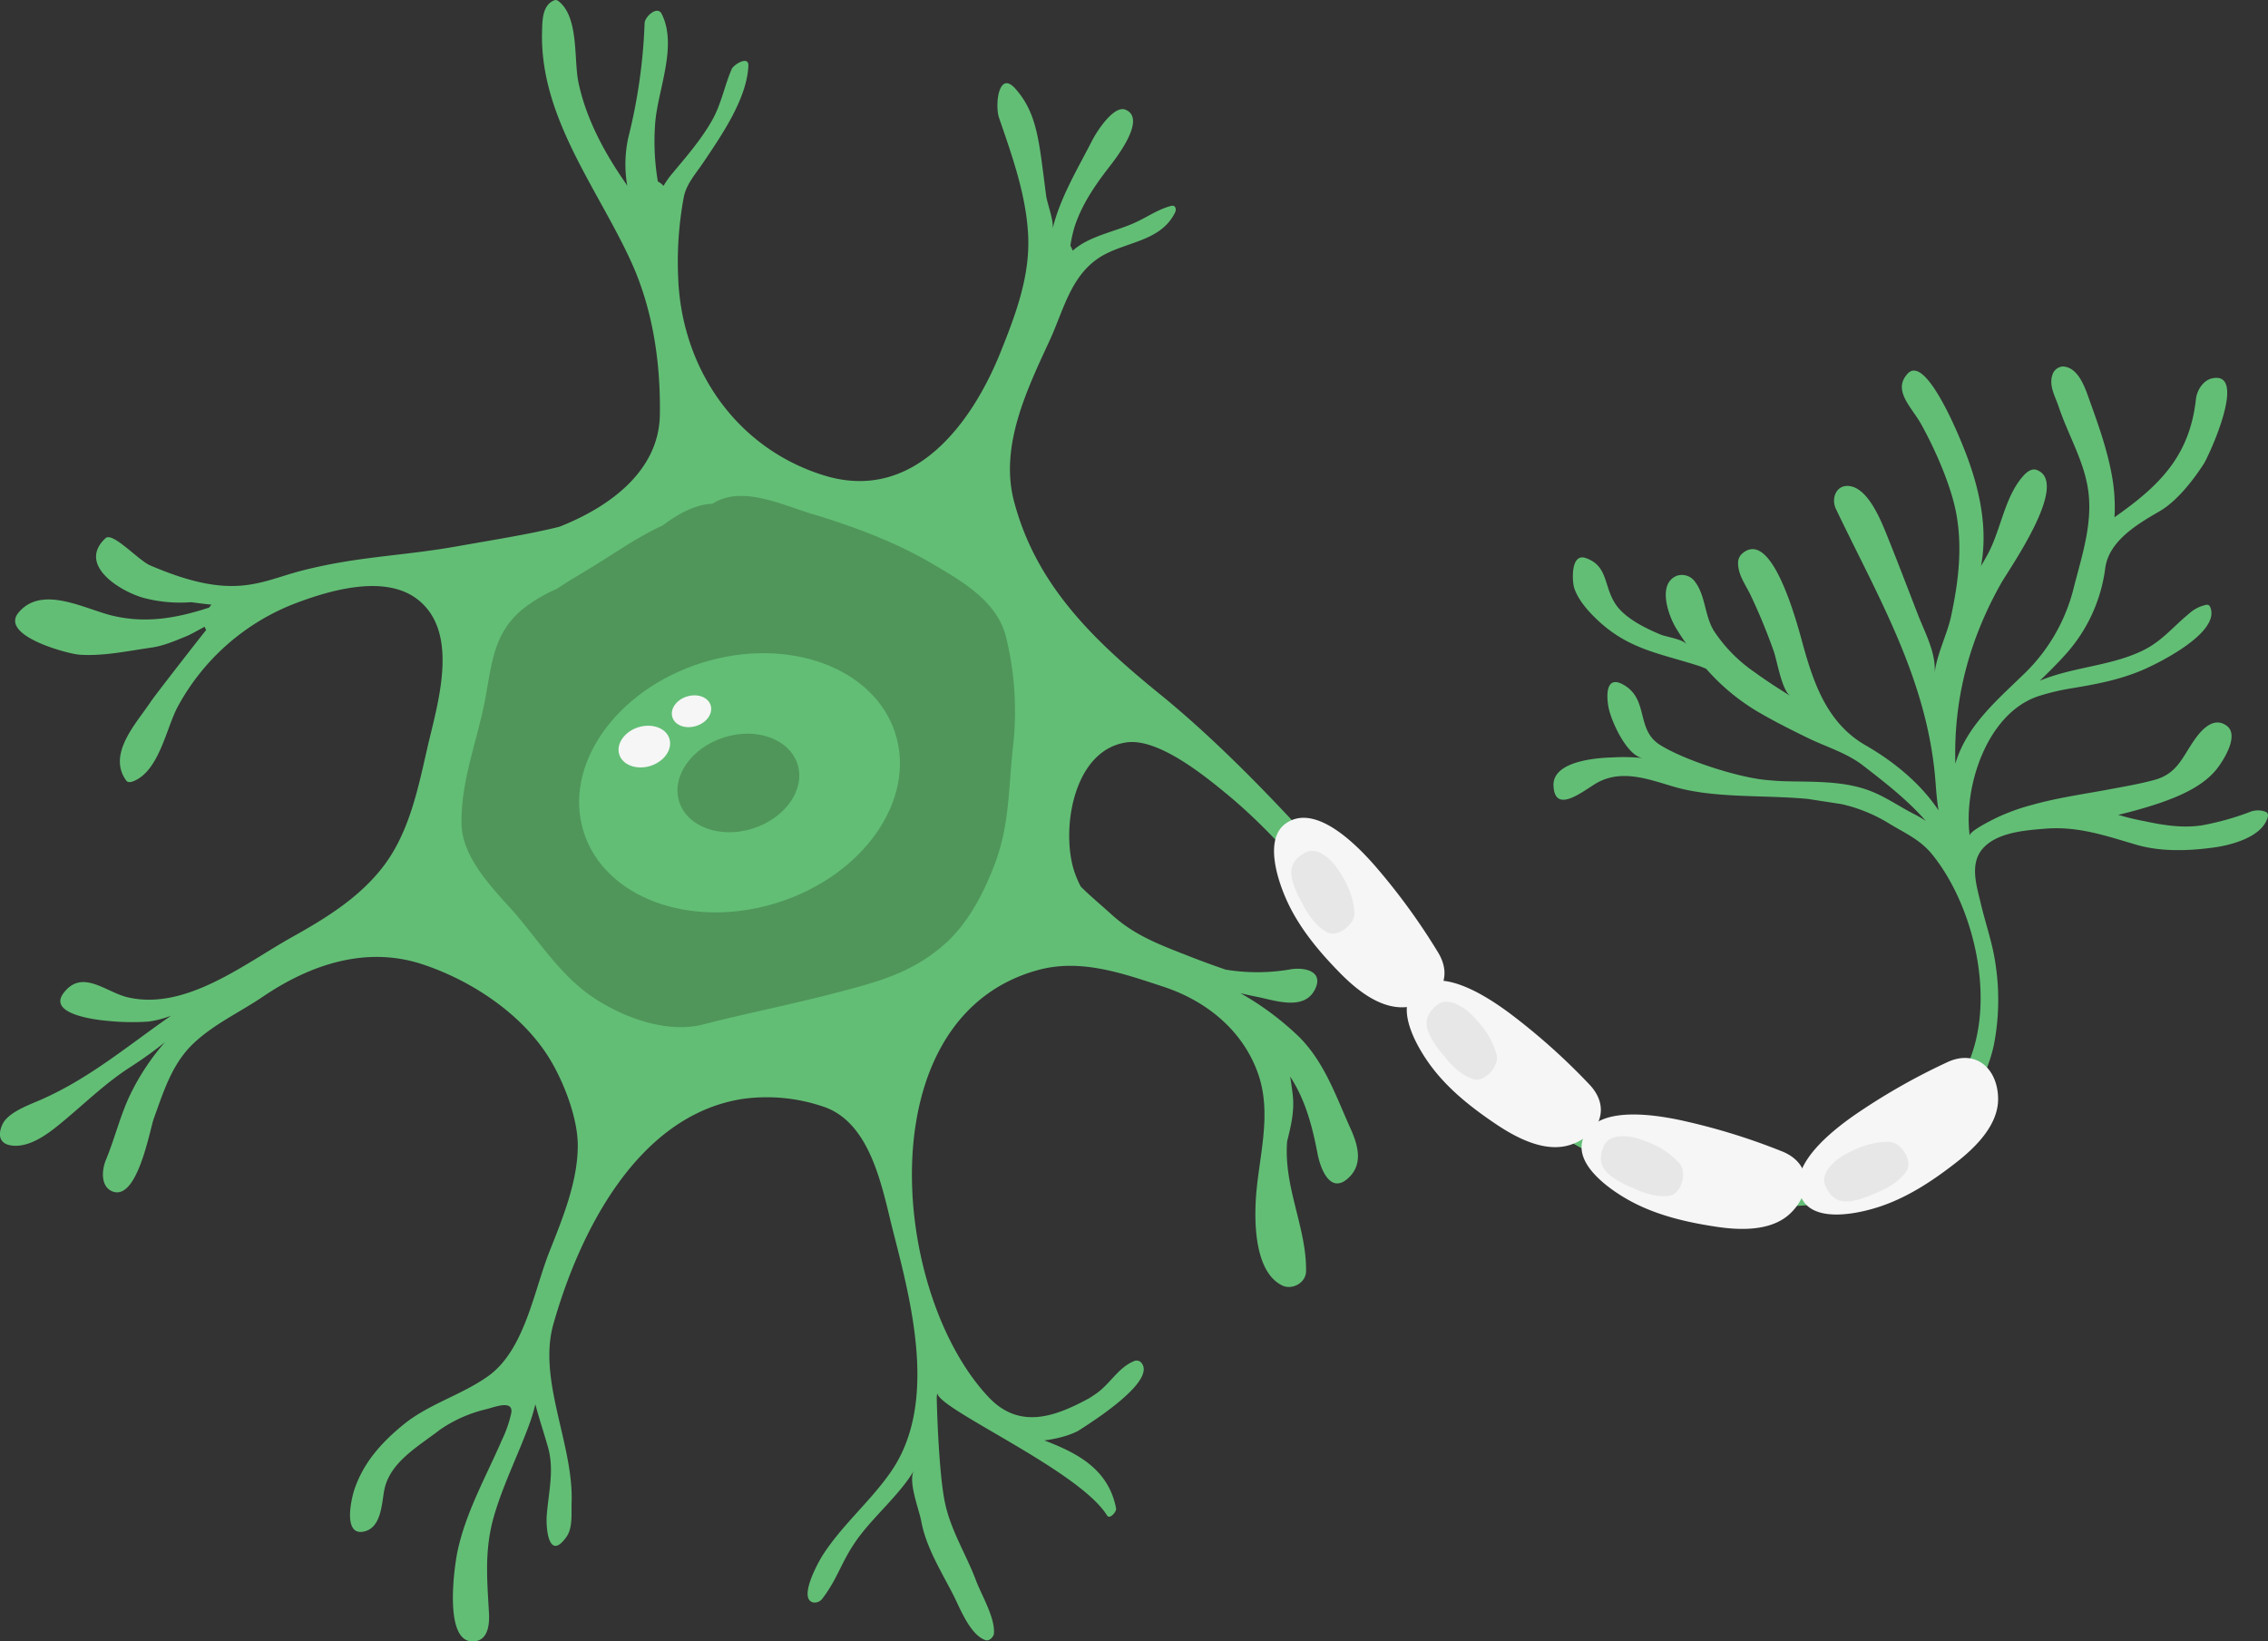<svg xmlns="http://www.w3.org/2000/svg" viewBox="0 0 600 434.25"><rect x="0" y="0" width="600" height="434.25" fill="#333333" stroke="none"/><g style="isolation:isolate"><g id="Ebene_1" data-name="Ebene 1"><path d="M599.38,297.66a5.78,5.78,0,0,0-4.43.14,72.6,72.6,0,0,1-12.36,3.43c-5.11.79-10.2,0-15.2-1.08a64.09,64.09,0,0,1-7-1.69c3.58-.84,7.11-1.84,10.62-3,5.6-1.91,12.2-4.67,15.82-9.63,1.65-2.24,5.61-8.59,2.16-11s-6.6,1.15-8.5,3.87c-3.17,4.58-4.54,8.9-10.53,10.52-4.06,1.11-8.25,1.8-12.38,2.58-6.64,1.23-13.36,2.17-19.88,4a54.73,54.73,0,0,0-9.15,3.26c-1.14.55-7.63,3.69-7.46,4.94-1.73-12.91,4.59-32.8,18.63-37.08a60.08,60.08,0,0,1,7.86-1.86c6.8-1.12,13.1-2.27,19.44-5,4.13-1.79,20.76-10,17.63-16.7a.86.86,0,0,0-1-.46,9.77,9.77,0,0,0-4.65,2.43c-4.15,3.4-7,7.13-12,9.6-8.43,4.15-18.38,4.36-27.08,7.93l-.28.12c2.41-2.34,4.79-4.7,7-7.18a42.13,42.13,0,0,0,10.28-22.43c.88-7.37,8.6-11.86,14.42-15.24,4.54-2.63,8.83-8.14,11.63-12.47,1.4-2.16,11.76-24.66,2.3-22.69-2.42.5-4.08,3.19-4.33,5.48-1.66,15.17-9.73,23-21.55,31.28a46.47,46.47,0,0,0-.36-9c-1.06-7.32-3.5-14.34-6-21.26-1.21-3.34-2.94-9.4-7.26-9.63a3.12,3.12,0,0,0-2.64,1.77c-1.3,3.11.48,5.85,1.51,8.92,2.43,7.28,6.6,14.13,7.75,21.8,1.31,8.73-1.51,17.25-3.67,25.6a47.33,47.33,0,0,1-13,23c-7.24,7.06-15.47,13.91-18.43,24-.5-17.08,3.67-32.68,12-47.55,2.18-3.92,18.5-26.84,9.52-30.17-1.37-.51-2.72.64-3.55,1.58-5.06,5.67-5.92,14.58-9.64,21.15-.51.9-1,1.79-1.54,2.68.15-.84.29-1.67.39-2.52,1.16-9.86-1.4-19.9-5.08-29-1.2-3-9.92-24.49-14.69-19.4-4.16,4.44,1.05,8.9,3.54,13.4,3.65,6.57,7.9,16.13,9.29,23.64,1.69,9.16.54,18.34-1.4,27.31-1,4.66-3.85,10.13-4.34,15.12.53-5.4-2.55-10.88-4.44-15.78-2.71-7-5.38-14-8.2-21-1.54-3.8-4.77-11.89-9.5-12.85-3.74-.77-5.35,3.07-3.95,6,11.2,23.46,24.31,45.29,26.35,72.33.19,2.51.39,5,.79,7.41-4.74-7.12-11.83-12.92-19.31-17.22-9.73-5.59-13.45-15.53-16.34-25.82-1.22-4.31-7.72-30.64-15.65-25.39-1.81,1.19-1.94,2.62-1.56,4.62.43,2.3,2.12,4.73,3.12,6.82A153.13,153.13,0,0,1,469.18,255c1,2.71,2.15,10.57,4.54,12.07-3.17-2-6.32-4-9.36-6.22a40,40,0,0,1-10.94-11.05c-2.47-4-2.22-9.36-5-13a4.24,4.24,0,0,0-4.91-1.55c-5.21,2.25-2,10.82,0,14,.86,1.42,1.78,2.79,2.74,4.15-1-1.43-5.46-2-7-2.66-3.84-1.6-8.95-4.1-11.51-7.54-3.62-4.86-2.06-10.5-8.2-12.67-4.12-1.45-3.62,6.31-3.08,7.92,1.12,3.33,3.83,6.29,6.34,8.64,8.07,7.55,16.32,8.68,26.19,11.83a18.62,18.62,0,0,1,2.4.92A56.28,56.28,0,0,0,464.72,271c4.32,2.55,8.79,4.8,13.29,7,4.82,2.38,10.4,4,14.68,7.28,5.69,4.39,11.85,9.14,16.76,14.77a29.81,29.81,0,0,0-3.24-1.87c-4-2.07-7.58-4.63-11.82-6.19-7-2.58-14.95-2.22-22.26-2.42-1.69-.06-3.39-.18-5.09-.35-7.48-.73-21.48-5.24-27.88-9.26s-2.94-11.83-9.42-15.77c-4.92-3-4.85,2.63-4.17,6,.74,3.62,4.84,12.66,9,13.25a50.24,50.24,0,0,0-8.1-.16c-3.93.09-15.72.93-15.49,7.41.3,8.21,8.7.71,11.92-.92,6.65-3.38,13.56-.58,20.17,1.32,8.9,2.56,19.61,2.29,28.87,2.74,2.17.1,4.27.23,6.33.42,3,.47,6,.93,8.94,1.38a41.48,41.48,0,0,1,12.53,5.11c4.45,2.73,8.29,4.24,11.66,8.49,11.44,14.41,17.14,40.55,8.14,57.35-12.83,24-39.72,35.06-74.82,24.49A94.31,94.31,0,0,1,421,379.8c-22.69-14.83-39.16-33.69-56.46-54.18C348,306,326.74,282.68,306.89,266.57c-17.35-14.1-32.8-28.74-38.65-51.14-3.82-14.64,3.52-29.63,9.52-42.64,3.59-7.8,5.51-17,13.27-21.89,6.58-4.12,16-4,19.82-11.78.43-.86.18-2.08-1.05-1.76-3.73,1-6.46,3.1-10,4.63-4.54,2-10.56,3.22-14.59,6.09a16.58,16.58,0,0,0-1.44,1.13,6.42,6.42,0,0,0-.6-1.33,35.65,35.65,0,0,1,1.13-5.06c1.83-5.64,5.21-10.66,8.8-15.32,1.75-2.26,10.54-13.21,4.63-15.6-3.12-1.26-7.67,5.91-8.82,8.19-3.56,7-8.54,15.16-10.47,23.44.47-2.05-1.39-6.7-1.69-8.93-1.84-13.83-2.17-21.54-8.12-28.24-4.51-5.08-5.45,4.46-4.34,7.67,3.44,10,7.13,20.26,7.7,30.91.57,10.85-3.24,21-7.2,30.89-7.75,19.43-23.25,40-46.62,32.88s-37.86-28.34-38.76-52.36A93.29,93.29,0,0,1,180.9,135c.7-3.44,3.08-6.06,5-8.89,4.77-7.11,11.72-17,12.08-25.85.12-2.76-3.89-.32-4.42.92-1.89,4.39-2.67,8.94-5,13.22-2.9,5.25-7,9.94-10.82,14.52a22.7,22.7,0,0,0-2.2,3.14,5.1,5.1,0,0,0-1.5-1.15,62.89,62.89,0,0,1-.71-15.44c.65-8.71,6-20.47,1.71-28.93-1.16-2.28-4.46.79-4.51,2.46a145,145,0,0,1-4.32,30.31,33.11,33.11,0,0,0-.27,12.71c-.2-.32-.39-.62-.59-.9-5.53-8-10.3-16.84-12.32-26.42-1.28-6.09.19-17.45-5.39-21.6a1.1,1.1,0,0,0-1.17-.07c-3.17,1.42-3,5.77-3.08,8.72-.39,22.21,14.55,40.8,23.41,60,5.89,12.75,8,27,7.76,41-.29,14.94-13.59,24.38-26.52,29.47-2.15.57-4.31,1-6.39,1.46-6.73,1.36-13.51,2.46-20.26,3.66-15,2.69-26.26,2.66-41.14,6.41-11.61,2.93-18.26,8.31-40.56-1.3-3-1.27-9.9-8.92-11.76-7.19-7.6,7.06,3.85,14.07,10.05,15.8a37.91,37.91,0,0,0,12.61,1.14c1.79.25,3.57.48,5.36.65-.23.26-.44.52-.64.78-8.23,2.7-16.6,4.33-25.72,2.1-7.25-1.78-18.32-8-24.49-1C-.65,251,18,255.88,21,256.09c6.29.45,12.89-1,19.09-1.88,3.14-.43,6.45-1.87,9.36-3.06,1.06-.43,2.83-1.48,4.68-2.45a4.78,4.78,0,0,0,.42.85c0-.09-13.49,17.21-14.61,18.9-3.78,5.71-11.72,13.93-6.5,21,.42.56,1.35.33,1.86.12C42,286.86,43.88,276,46.85,270.17A59.72,59.72,0,0,1,77.38,242.8c9.29-3.6,24.18-8.15,33-1.4,11.52,8.84,5.26,28,2.64,39.5-2.4,10.53-4.74,22-11.33,30.82-6.28,8.41-15.23,13.95-24.27,19-12.59,7-28.22,19.66-43.7,16-5.81-1.39-12-7.58-16.89-1.13-4.31,5.61,8.53,7.11,11.53,7.37a63.26,63.26,0,0,0,10.92.2,26.33,26.33,0,0,0,6-1.57c-11.56,8-21.66,16.69-34.81,22.4-2.85,1.24-8.36,3.21-9.81,6.34-1.54,3.31-.47,5.63,3.35,5.69,4.18.05,8.28-2.89,11.35-5.36,6.52-5.27,12.3-11.15,19.42-15.66a105,105,0,0,0,8.85-6.38,62.25,62.25,0,0,0-9.09,13.68C31.84,377.83,30.41,384,28,389.8c-1.09,2.66-1.42,7,1.73,8.29,6.68,2.65,9.92-16.55,11-19.4,2.59-7.13,4.77-14.32,10.4-19.7,5.41-5.16,12.33-8.29,18.46-12.45,12.52-8.48,27.19-13.41,42-8.59,13.35,4.36,27.26,13.62,34.38,26,3.47,6,6.89,15,6.88,22,0,9.51-4,19.27-7.47,28-4.14,10.4-6.55,26.09-16.22,33-7.12,5.08-15.71,7.32-22.55,12.93-5.74,4.71-10.41,9.93-12.83,17-.79,2.31-3.18,12.38,2.46,11.21,4.74-1,4.73-7.61,5.44-11.09,1.5-7.32,9-11.44,14.64-15.81a36.11,36.11,0,0,1,12-5.4c2.2-.48,7.6-2.82,6.93,1a33.4,33.4,0,0,1-2.49,7.12c-4.16,9.61-9.5,19-11.71,29.33-.87,4.08-4,25.66,5,23.8,3.22-.67,3.45-4.86,3.31-7.37-.51-9.08-1.25-16.87,1.37-25.84,2.45-8.33,6.41-16.19,9.38-24.34a47.42,47.42,0,0,0,1.52-5.09c1,3.84,2.29,7.64,3.36,11.43,1.69,6,.1,12-.35,18-.25,3.43.54,12.26,5.23,5.64,1.71-2.41,1.25-6.42,1.35-9.19.51-15.27-9-32.28-4.83-47.05,6.81-24.08,22.13-55.3,50.1-59.61a46.34,46.34,0,0,1,22,2.28c12.2,4.68,15,21.89,17.83,32.94,4.95,19.26,11.74,45.53-.61,63.4-5.42,7.84-12.89,14.05-18.06,22.09-1.15,1.79-6.56,11.54-2.52,12.51a2.53,2.53,0,0,0,2.5-1.11c4-5.27,4.82-9.36,8.78-15.09,4.37-6.31,11.45-12.07,15.38-18.69-1.65,2.77,1.37,10.35,1.93,13.41,1.29,7,5.44,13.51,8.61,19.76,1.71,3.41,4.34,10.28,8.36,11.69,1,.36,2.19-.84,2.26-1.8.3-4.19-3.32-10.16-4.76-14-2.63-7-6.65-13.16-8.21-20.6-1.69-8.06-2.18-26.81-2.16-27.95.06-.38.1-.75.15-1.13-.53,4.05,37.44,20.4,44.91,32.51.68,1.11,2.55-1,2.38-1.87-2-10.4-10.22-14.66-19-18,3.93-.48,7.64-1.64,9.46-2.84,2.49-1.65,21-13.14,16-17.93a1.71,1.71,0,0,0-1.9-.12c-4,1.7-6.17,5.94-9.72,8.43-.68.48-1.36.93-2.06,1.36-8.84,4.78-18.3,8.35-26.49-.33-25.9-27.43-32.42-100.52,13-113,11.34-3.12,22.43.85,33.18,4.38,11.38,3.72,21.12,11.58,25.12,23.1,3.62,10.39.35,21.22-.52,31.77-.55,6.8-.62,20.55,6.89,24.19,2.56,1.25,6.26-.61,6.3-3.8.15-11.53-6-22.23-5-34.38,1-4,2-8.06,1.45-12.47-.18-1.43-.38-3-.66-4.62,4,6.09,5.86,13.12,7.26,20.46.7,3.69,3.28,10.88,8.16,6.36,3.92-3.63,2.56-8.61.58-13-3.79-8.41-6.86-17.47-13.48-24.17a76.43,76.43,0,0,0-15.67-11.71c1.57.37,3.12.71,4.59,1,4.56.92,12.15,3.69,15.06-1.88,2.65-5.08-3-6.14-6.81-5.36a51.49,51.49,0,0,1-16.77,0q-5.44-1.87-10.82-4c-7.18-2.81-13.41-5.22-19.24-10.48-2.85-2.59-5.69-4.93-8.25-7.48a27,27,0,0,1-1.74-4.1c-3.52-10.81-.36-31.95,13.78-34.05,8.4-1.24,20.68,8.8,26.53,13.61C341.76,307.15,355,326,369,343.25c12.36,15.29,25.79,27.1,41.62,38.59,6.57,4.76,13.68,7.74,21,11.05,14.81,6.68,32,10.42,48.25,8.69,20.75-2.21,43.14-21.66,47.6-42.19a62.48,62.48,0,0,0,.46-21.33c-.73-5.44-2.68-10.88-3.93-16.21-1.06-4.51-2.94-10.24.36-14.25,3.73-4.52,11.43-5.05,16.8-5.48,8.63-.68,15.83,1.86,24,4.25,6.52,1.91,13.86,1.64,20.52.73,4.5-.61,12.1-2.62,14-7.31C600,299.09,600.3,298.06,599.38,297.66Z" transform="translate(0 -82.88)" style="fill:#62be75"/><path d="M266.19,251.6c-2.28-9.69-11.9-15.09-19.9-19.77-9.71-5.68-20.77-9.77-31.51-13-7.7-2.29-18.09-7.42-25.74-3l-.69.37c-.22,0-.44,0-.65,0-4.47.47-8.53,2.82-12.43,5.72-.7.31-1.4.64-2.08,1-5.74,2.9-11,6.56-16.45,9.91-3.11,1.91-6.37,3.77-9.43,5.84a40.09,40.09,0,0,0-9.05,5.38c-7.75,6.4-8.14,14.45-9.91,23.84-2.09,11.08-6.49,21.6-6.25,33.05.18,8.45,7.48,16.19,12.84,22.12,7.32,8.11,12.9,17.7,22.2,23.86,7.82,5.18,19.25,9.45,28.86,7,12-3.07,24.08-5.44,36-8.59,10.27-2.7,18.86-5,27.16-12,6.69-5.59,10.93-13.81,14-21.81,4-10.61,3.61-20.21,4.85-31.2A82.13,82.13,0,0,0,266.19,251.6Z" transform="translate(0 -82.88)" style="fill:#50965a"/><path d="M236.88,277c5.52,17.52-8.47,37.54-31.24,44.71s-45.71-1.22-51.23-18.74,8.47-37.55,31.24-44.72S231.36,259.51,236.88,277Z" transform="translate(0 -82.88)" style="fill:#62be75"/><path d="M211,285.09c2.1,6.66-3.22,14.26-11.86,17s-17.36-.46-19.46-7.12,3.22-14.26,11.87-17S208.88,278.43,211,285.09Z" transform="translate(0 -82.88)" style="fill:#50965a"/><path d="M177.09,278.3c.89,2.83-1.37,6.06-5,7.21s-7.37-.19-8.26-3,1.36-6.06,5-7.21S176.2,275.47,177.09,278.3Z" transform="translate(0 -82.88)" style="fill:#f6f6f6"/><path d="M188,269.46c.68,2.15-1,4.61-3.83,5.49s-5.61-.15-6.29-2.3,1-4.61,3.83-5.49S187.31,267.31,188,269.46Z" transform="translate(0 -82.88)" style="fill:#f6f6f6"/><path d="M341.06,300.18a7.85,7.85,0,0,0-.73.44c-6.22,4.15-2.12,15.75.24,20.84,3.29,7.1,8.38,13.17,13.81,18.72,4.55,4.65,11.05,9.94,17.95,9.12,7.87-.93,12.6-7.29,8-14.62a168.61,168.61,0,0,0-16.91-23.11C359.06,306.67,348.82,296.05,341.06,300.18Z" transform="translate(0 -82.88)" style="fill:#f6f6f6"/><path d="M374.75,344.22c-.21.18-.42.38-.63.59-5.2,5.36,1.23,15.85,4.6,20.32,4.71,6.25,11,11.13,17.43,15.42,5.42,3.59,12.89,7.41,19.46,5.16,7.5-2.56,10.8-9.77,4.78-16A168.9,168.9,0,0,0,399,350.67C393.71,346.8,381.47,338.56,374.75,344.22Z" transform="translate(0 -82.88)" style="fill:#f6f6f6"/><path d="M419.11,383.42a8.14,8.14,0,0,0-.33.79c-2.47,7.05,7.77,13.87,12.71,16.52,6.9,3.7,14.61,5.5,22.29,6.67,6.42,1,14.8,1.32,19.83-3.47,5.73-5.48,5.7-13.4-2.37-16.51a168.1,168.1,0,0,0-27.4-8.33C437.4,377.8,422.83,375.45,419.11,383.42Z" transform="translate(0 -82.88)" style="fill:#f6f6f6"/><path d="M476.32,399.24c.11.26.23.52.36.77,3.44,6.64,15.42,3.85,20.74,2.06,7.42-2.49,14-6.87,20.13-11.66,5.12-4,11.1-9.89,11.05-16.83-.07-7.93-5.86-13.33-13.64-9.58a167.63,167.63,0,0,0-24.85,14.25C484.76,382.06,473.08,391.07,476.32,399.24Z" transform="translate(0 -82.88)" style="fill:#f6f6f6"/><path d="M354.08,313.05c-1.6-2.45-5.4-6.38-8.71-4.63-3.92,2.08-4.43,4.86-3.08,8.69a29.27,29.27,0,0,0,2.23,4.77c1.48,3,3.68,6.06,6.49,7.62s7.54-2.07,7.31-5.19C358,320,356.44,316.66,354.08,313.05Z" transform="translate(0 -82.88)" style="fill:#e6e6e6;opacity:0.9;mix-blend-mode:screen"/><path d="M389.64,351.65c-2-2.1-6.5-5.25-9.42-2.91-3.47,2.77-3.45,5.6-1.4,9.11a28.33,28.33,0,0,0,3.09,4.27c2,2.63,4.74,5.26,7.8,6.26s7-3.44,6.21-6.46C394.79,357.72,392.63,354.76,389.64,351.65Z" transform="translate(0 -82.88)" style="fill:#e6e6e6;opacity:0.9;mix-blend-mode:screen"/><path d="M434.07,384.33c-2.76-1-8.17-1.77-9.72,1.64-1.84,4-.55,6.55,2.85,8.77a28.92,28.92,0,0,0,4.69,2.41c3,1.45,6.6,2.56,9.78,2.08s4.71-6.23,2.63-8.56C441.41,387.42,438.14,385.75,434.07,384.33Z" transform="translate(0 -82.88)" style="fill:#e6e6e6;opacity:0.9;mix-blend-mode:screen"/><path d="M488.24,388.24c-2.58,1.38-6.82,4.82-5.37,8.27,1.73,4.1,4.44,4.84,8.39,3.84a28.8,28.8,0,0,0,4.94-1.81c3.08-1.21,6.36-3.13,8.15-5.8s-1.39-7.69-4.51-7.74C495.48,384.94,492.05,386.21,488.24,388.24Z" transform="translate(0 -82.88)" style="fill:#e6e6e6;opacity:0.9;mix-blend-mode:screen"/></g></g></svg>